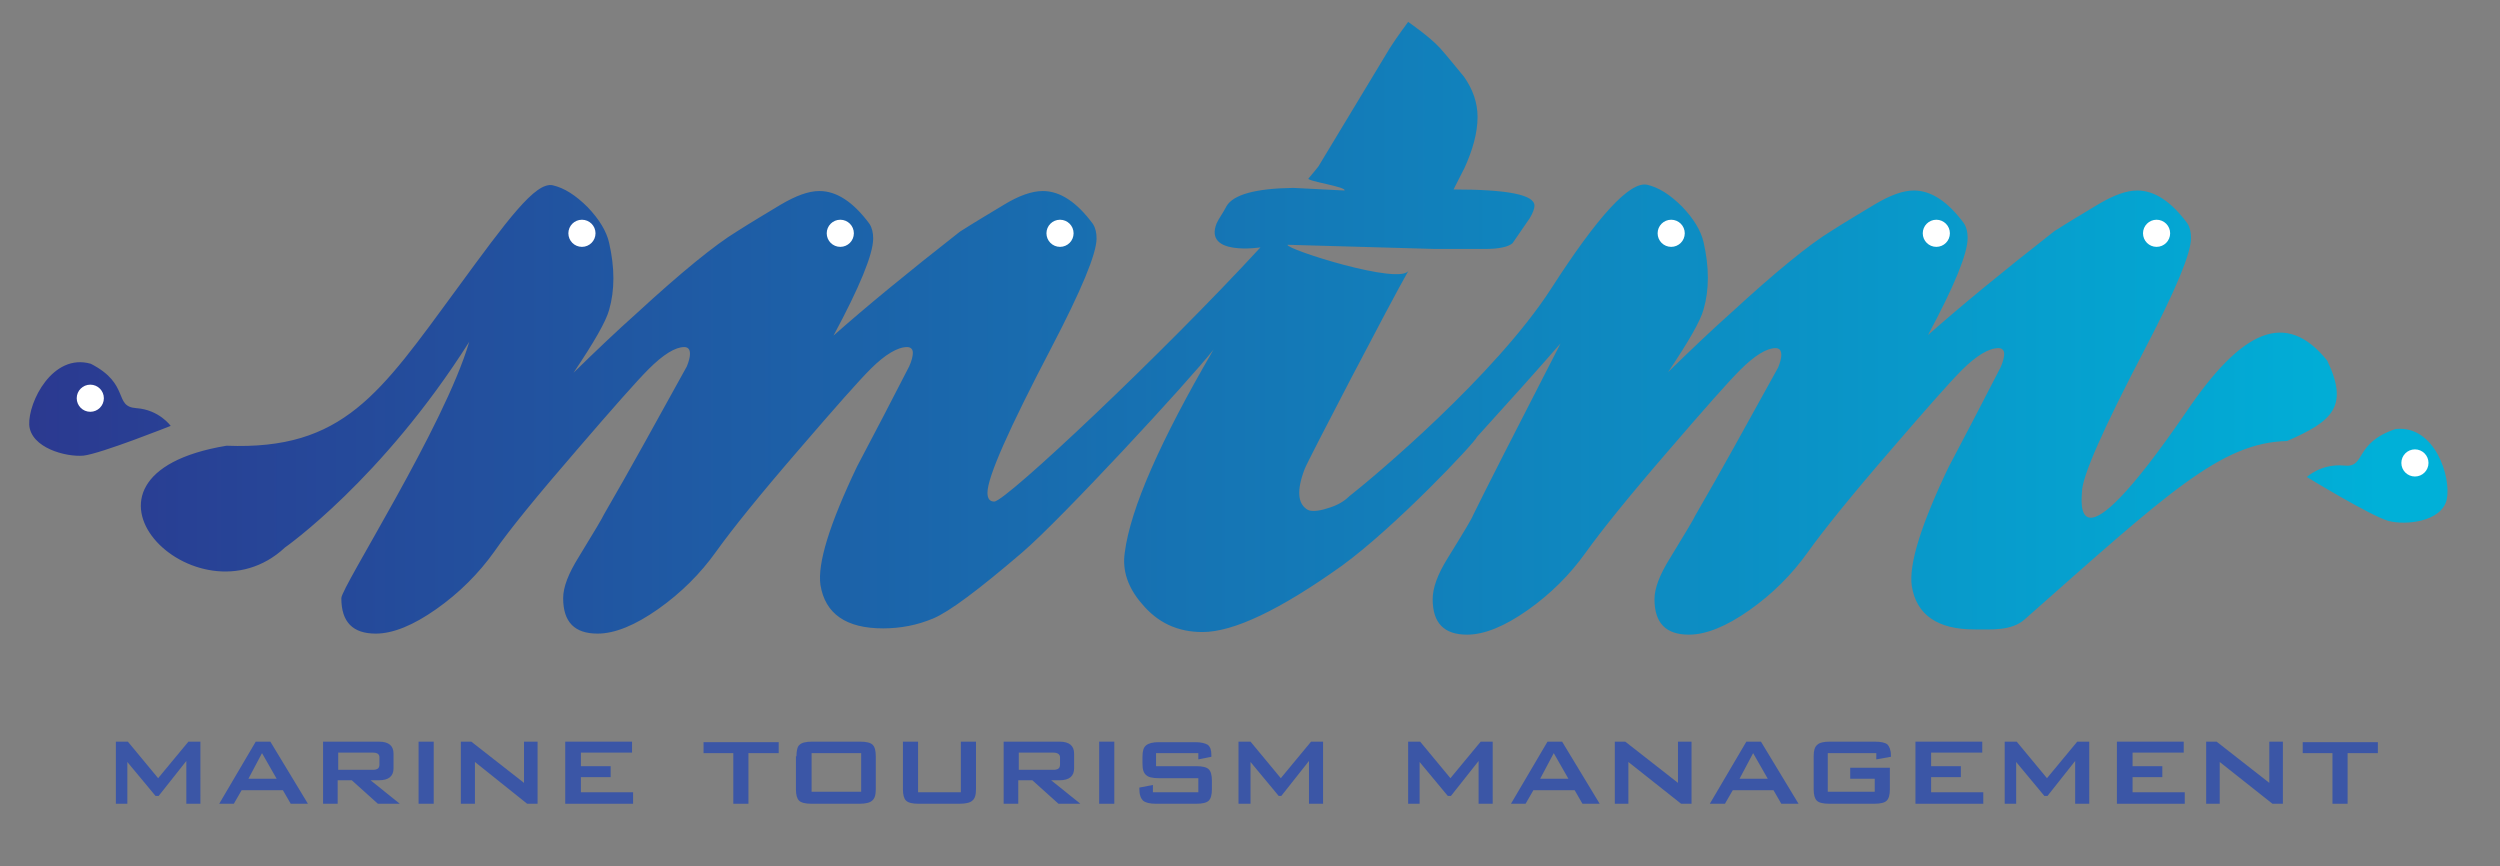 <?xml version="1.0" encoding="utf-8"?>
<!-- Generator: Adobe Illustrator 18.1.1, SVG Export Plug-In . SVG Version: 6.00 Build 0)  -->
<svg version="1.1" id="Layer_1" xmlns="http://www.w3.org/2000/svg" xmlns:xlink="http://www.w3.org/1999/xlink" x="0px" y="0px"
	 viewBox="0 0 479 166" enable-background="new 0 0 479 166" xml:space="preserve">
<rect x="0" y="0" width="479" height="166" fill="#808080" stroke="none"/>
<g>
	<g>
		<g>
			<path fill="#3B56A6" d="M22.2,154v-11.9h2.3l5.8,7l5.8-7h2.3V154h-2.7v-8.2l-5.3,6.7h-0.6l-5.4-6.5v8H22.2z"/>
			<path fill="#3B56A6" d="M42,154l7-11.9h2.8L59,154h-3.3l-1.5-2.6h-7.9l-1.5,2.6H42z M47.6,149.2H53l-2.8-4.9L47.6,149.2z"/>
			<path fill="#3B56A6" d="M61.9,154v-11.9h10.7c1.9,0,2.8,0.8,2.8,2.3v2.8c0,1.5-0.9,2.3-2.8,2.3H71l5.6,4.5h-4.2l-5-4.5h-2.7v4.5
				H61.9z M71.4,144.2h-6.6v3.3h6.6c0.9,0,1.3-0.3,1.3-1v-1.4C72.7,144.5,72.3,144.2,71.4,144.2z"/>
			<path fill="#3B56A6" d="M80.2,154v-11.9h2.9V154H80.2z"/>
			<path fill="#3B56A6" d="M88.3,154v-11.9h2l10.1,7.9v-7.9h2.6V154h-2L91,146v8H88.3z"/>
			<path fill="#3B56A6" d="M108.3,154v-11.9h12.8v2.1h-9.8v2.6h5.7v2.1h-5.7v2.9h10v2.2H108.3z"/>
			<path fill="#3B56A6" d="M143.4,144.3v9.7h-2.9v-9.7h-5.7v-2.1h14.4v2.1H143.4z"/>
			<path fill="#3B56A6" d="M152.6,144.9c0-1.1,0.2-1.9,0.6-2.2c0.4-0.4,1.2-0.6,2.4-0.6h9.2c1.2,0,2,0.2,2.4,0.6
				c0.4,0.4,0.6,1.1,0.6,2.2v6.3c0,1.1-0.2,1.8-0.7,2.2c-0.4,0.4-1.3,0.6-2.4,0.6h-9.2c-1.2,0-2-0.2-2.4-0.6
				c-0.4-0.4-0.6-1.1-0.6-2.2V144.9z M155.5,151.7h9.5v-7.4h-9.5V151.7z"/>
			<path fill="#3B56A6" d="M175.9,142.1v9.7h8.2v-9.7h2.9v9.1c0,1.1-0.2,1.8-0.7,2.2c-0.4,0.4-1.3,0.6-2.5,0.6H176
				c-1.2,0-2-0.2-2.4-0.6c-0.4-0.4-0.6-1.1-0.6-2.2v-9.1H175.9z"/>
			<path fill="#3B56A6" d="M192.3,154v-11.9H203c1.9,0,2.8,0.8,2.8,2.3v2.8c0,1.5-0.9,2.3-2.8,2.3h-1.6l5.6,4.5h-4.2l-5-4.5h-2.7
				v4.5H192.3z M201.8,144.2h-6.6v3.3h6.6c0.9,0,1.3-0.3,1.3-1v-1.4C203.1,144.5,202.6,144.2,201.8,144.2z"/>
			<path fill="#3B56A6" d="M210.6,154v-11.9h2.9V154H210.6z"/>
			<path fill="#3B56A6" d="M229.7,144.3h-8.2v2.5h7.7c1.2,0,2,0.2,2.4,0.6c0.4,0.4,0.6,1.1,0.6,2.2v1.6c0,1.1-0.2,1.8-0.6,2.2
				c-0.4,0.4-1.2,0.6-2.4,0.6h-7.7c-1.2,0-2-0.2-2.5-0.6c-0.4-0.4-0.7-1.1-0.7-2.2v-0.3l2.6-0.5v1.4h8.7v-2.7H222
				c-1.2,0-2-0.2-2.4-0.6c-0.5-0.4-0.7-1.1-0.7-2.2v-1.3c0-1.1,0.2-1.8,0.7-2.2c0.5-0.4,1.3-0.6,2.4-0.6h7c1.1,0,1.9,0.2,2.4,0.5
				c0.5,0.4,0.7,1,0.7,2v0.3l-2.5,0.5V144.3z"/>
			<path fill="#3B56A6" d="M237.3,154v-11.9h2.3l5.8,7l5.8-7h2.3V154h-2.7v-8.2l-5.3,6.7H245l-5.4-6.5v8H237.3z"/>
			<path fill="#3B56A6" d="M269.8,154v-11.9h2.3l5.8,7l5.8-7h2.3V154h-2.7v-8.2l-5.3,6.7h-0.6l-5.4-6.5v8H269.8z"/>
			<path fill="#3B56A6" d="M289.5,154l7-11.9h2.8l7.2,11.9h-3.3l-1.5-2.6h-7.9l-1.5,2.6H289.5z M295.1,149.2h5.4l-2.8-4.9
				L295.1,149.2z"/>
			<path fill="#3B56A6" d="M309.4,154v-11.9h2l10.1,7.9v-7.9h2.6V154h-2l-10.1-8v8H309.4z"/>
			<path fill="#3B56A6" d="M327.6,154l7-11.9h2.8l7.2,11.9h-3.3l-1.5-2.6H332l-1.5,2.6H327.6z M333.3,149.2h5.4l-2.8-4.9
				L333.3,149.2z"/>
			<path fill="#3B56A6" d="M359.2,144.3h-9v7.4h9v-2.5h-4.7v-2.1h7.6v4.1c0,1.1-0.2,1.8-0.6,2.2c-0.4,0.4-1.2,0.6-2.4,0.6h-8.6
				c-1.2,0-2-0.2-2.4-0.6c-0.4-0.4-0.6-1.1-0.6-2.2v-6.3c0-1.1,0.2-1.8,0.7-2.2c0.4-0.4,1.2-0.6,2.4-0.6h8.6c1.2,0,2,0.2,2.4,0.5
				c0.4,0.4,0.7,1.1,0.7,2.1v0.3l-2.8,0.5V144.3z"/>
			<path fill="#3B56A6" d="M367,154v-11.9h12.8v2.1h-9.8v2.6h5.7v2.1h-5.7v2.9h10v2.2H367z"/>
			<path fill="#3B56A6" d="M384.1,154v-11.9h2.3l5.8,7l5.8-7h2.3V154h-2.7v-8.2l-5.3,6.7h-0.6l-5.4-6.5v8H384.1z"/>
			<path fill="#3B56A6" d="M405.6,154v-11.9h12.8v2.1h-9.8v2.6h5.7v2.1h-5.7v2.9h10v2.2H405.6z"/>
			<path fill="#3B56A6" d="M422.7,154v-11.9h2l10.1,7.9v-7.9h2.6V154h-2l-10.1-8v8H422.7z"/>
			<path fill="#3B56A6" d="M449.8,144.3v9.7h-2.9v-9.7h-5.7v-2.1h14.4v2.1H449.8z"/>
		</g>
	</g>
	<g>
		<linearGradient id="SVGID_1_" gradientUnits="userSpaceOnUse" x1="5.629" y1="62.717" x2="468.867" y2="62.717">
			<stop  offset="0" style="stop-color:#2B3990"/>
			<stop  offset="0.973" style="stop-color:#00B0D8"/>
			<stop  offset="1" style="stop-color:#00B0D8"/>
		</linearGradient>
		<path fill="url(#SVGID_1_)" d="M445.9,69.1c-7.9-9.8-16.3-6-27,9.8c-22.3,32.5-20,16.5-20,15.4c0-3,4.1-12.2,12.2-27.7
			c5.8-11.1,8.7-18.1,8.7-21c0-1.1-0.2-2-0.7-2.8c-3.1-4.2-6.3-6.3-9.6-6.3c-2.1,0-4.5,0.9-7.4,2.6c-2.8,1.7-5.7,3.4-8.5,5.2
			c-10.1,7.9-18.1,14.5-24.2,19.9c5-9.3,7.6-15.6,7.6-18.6c0-1.1-0.2-2-0.7-2.8c-3.1-4.2-6.3-6.3-9.6-6.3c-2.1,0-4.5,0.9-7.4,2.6
			c-2.8,1.7-5.7,3.4-8.5,5.2c-4.1,2.5-10.5,7.7-19.2,15.7c-3.7,3.3-7.7,7.1-12,11.3c3.9-5.8,6.2-9.8,6.8-12c1.1-3.8,1.1-8.1,0-12.9
			c-0.5-2.2-1.9-4.5-4.1-6.8c-2.3-2.3-4.5-3.7-6.7-4.2c-3.3-0.7-9.4,5.9-18.4,19.9c-10.8,16.7-34.1,36.2-38.7,39.8
			c-1,1-2.4,1.8-4.2,2.3c-1.8,0.6-3.1,0.6-3.7,0.3c-2-1.1-2.2-3.8-0.6-7.9c0.5-1.4,16.4-31.9,19.9-38c-1.4,3-23.7-4.1-23.2-4.9
			l28.3,0.8h9.5c2.7,0,4.5-0.4,5.3-1.1l3.3-4.8c0.6-1,0.9-1.8,0.9-2.4c0-2.1-5.2-3.1-15.5-3.1c1.4-2.7,2-4,2-3.9
			c1.7-3.7,2.6-7,2.6-10c0-2.7-0.9-5.3-2.6-7.7c-1.5-1.8-3-3.7-4.6-5.5c-2-2.2-6.1-5-6.1-5s-2.1,2.8-3.5,5
			c-8.2,13.6-12.8,21.2-13.7,22.7c-0.5,0.6-1.1,1.4-1.9,2.3c-0.4,0.5,7.4,1.6,6.9,2.3c-0.5,0-9.3-0.5-9.8-0.5
			c-7.3,0.1-11.5,1.3-12.8,3.5c-0.6,1.2-1.5,2.4-1.9,3.3c-2.5,6.3,8.4,4.6,8.4,4.6c-18.4,20-48.8,48.7-51,48.7
			c-0.9,0-1.3-0.6-1.3-1.7c0-3,4.1-12.2,12.2-27.7c5.8-11.1,8.7-18.1,8.7-21c0-1.1-0.2-2-0.7-2.8c-3.1-4.2-6.3-6.3-9.6-6.3
			c-2.1,0-4.6,0.9-7.4,2.6c-2.8,1.7-5.7,3.4-8.5,5.2c-10.1,7.9-18.1,14.5-24.2,19.9c5-9.3,7.6-15.6,7.6-18.6c0-1.1-0.2-2-0.7-2.8
			c-3.1-4.2-6.3-6.3-9.6-6.3c-2.1,0-4.5,0.9-7.4,2.6c-2.8,1.7-5.7,3.4-8.5,5.2c-4.1,2.5-10.5,7.7-19.2,15.7
			c-3.7,3.3-7.7,7.1-12,11.3c3.9-5.8,6.2-9.8,6.8-12c1.1-3.8,1.1-8.1,0-12.9c-0.5-2.2-1.9-4.5-4.1-6.8c-2.3-2.3-4.5-3.7-6.7-4.2
			c-3.3-0.7-8.6,6.5-18.4,19.9C72.8,75.4,65.8,86.3,43.4,85.4c-35,5.8-5.7,35.3,11.2,19.5c0,0,18.6-13,35.3-39.4
			c-4.7,16.1-24.5,47-24.5,49.1c0,4.6,2.2,6.8,6.6,6.8c3.3,0,7.2-1.6,11.6-4.7c4.4-3.1,8.1-6.8,11.1-11c2.9-4.2,8.3-10.8,16-19.7
			c6.8-7.9,11.3-13,13.6-15.3c2.8-2.8,5.1-4.2,6.8-4.2c0.7,0,1.1,0.4,1.1,1.3c0,0.6-0.2,1.4-0.6,2.4c-5.7,10.3-10.9,19.8-15.9,28.4
			c-0.2,0.5-1.8,3.2-4.8,8.1c-2,3.2-3,5.8-3,7.9c0,4.6,2.2,6.8,6.6,6.8c3.3,0,7.2-1.6,11.6-4.7c4.4-3.1,8.1-6.8,11.1-11
			c3-4.2,8.3-10.8,16-19.7c6.8-7.9,11.3-13,13.6-15.3c2.8-2.8,5.2-4.2,7-4.2c0.7,0,1.1,0.4,1.1,1.1c0,0.6-0.2,1.5-0.7,2.6
			c-3.3,6.4-6.6,12.8-10,19.2c-5.3,11.1-7.6,18.6-7,22.7c0.9,5.5,4.9,8.3,12,8.3c3.3,0,6.5-0.6,9.6-1.9c3.1-1.3,8.7-5.5,17-12.6
			c7.5-6.4,31.9-32.8,36.7-38.9c-10.2,17.5-15.9,30.4-17,38.9c-0.5,3.4,0.6,6.7,3.3,9.8c3,3.6,6.8,5.4,11.6,5.4
			c5.9,0,14.8-4.2,26.7-12.7c10.2-7.4,25.5-23.6,25.9-24.7c5.9-6.5,11.3-12.5,16-17.9c-9,17.5-14.6,28.5-16.8,33
			c-0.1,0.4-1.7,3.1-4.8,8.1c-2,3.2-2.9,5.8-2.9,7.9c0,4.6,2.2,6.8,6.6,6.8c3.3,0,7.2-1.6,11.6-4.7c4.4-3.1,8.1-6.8,11.1-11
			c3-4.2,8.3-10.8,16-19.7c6.8-7.9,11.3-13,13.6-15.3c2.8-2.8,5.1-4.2,6.8-4.2c0.7,0,1.1,0.4,1.1,1.3c0,0.6-0.2,1.4-0.6,2.4
			c-5.7,10.3-10.9,19.8-15.9,28.4c-0.2,0.5-1.8,3.2-4.8,8.1c-2,3.2-3,5.8-3,7.9c0,4.6,2.2,6.8,6.6,6.8c3.3,0,7.2-1.6,11.6-4.7
			c4.4-3.1,8.1-6.8,11.1-11c3-4.2,8.3-10.8,16-19.7c6.8-7.9,11.3-13,13.6-15.3c2.8-2.8,5.2-4.2,7-4.2c0.7,0,1.1,0.4,1.1,1.1
			c0,0.6-0.2,1.5-0.7,2.6c-3.3,6.4-6.6,12.8-10,19.2c-5.3,11.1-7.6,18.6-7,22.7c0.9,5.5,4.9,8.3,12,8.3c3.3,0,7.1,0.3,9.6-1.9
			c27.4-24.2,37.6-33.9,50.3-34.2C446.9,80.7,450.1,77.9,445.9,69.1z M26.1,78.2c-4.4-0.3-1.1-4.6-8.7-8.5
			C10.1,67.6,5.4,77,5.6,81.4c0.3,4.4,7,6.2,10.4,5.9c3.4-0.4,16.7-5.7,16.7-5.7S30.5,78.5,26.1,78.2z M459,82.2
			c-8.1,2.7-5.6,7.5-9.9,7c-4.4-0.4-7.1,2.2-7.1,2.2s12.3,7.5,15.6,8.4c3.3,0.9,10.2,0.2,11.2-4.1C469.7,91.4,466.5,81.4,459,82.2z"
			/>
		<circle fill="#FFFFFF" cx="203.1" cy="44.7" r="2.6"/>
		<circle fill="#FFFFFF" cx="161" cy="44.7" r="2.6"/>
		<circle fill="#FFFFFF" cx="111.5" cy="44.7" r="2.6"/>
		<circle fill="#FFFFFF" cx="413.2" cy="44.7" r="2.6"/>
		<circle fill="#FFFFFF" cx="371" cy="44.7" r="2.6"/>
		<circle fill="#FFFFFF" cx="320.2" cy="44.7" r="2.6"/>
		<circle fill="#FFFFFF" cx="17.3" cy="76.3" r="2.6"/>
		<circle fill="#FFFFFF" cx="462.7" cy="88.7" r="2.6"/>
	</g>
</g>
</svg>

